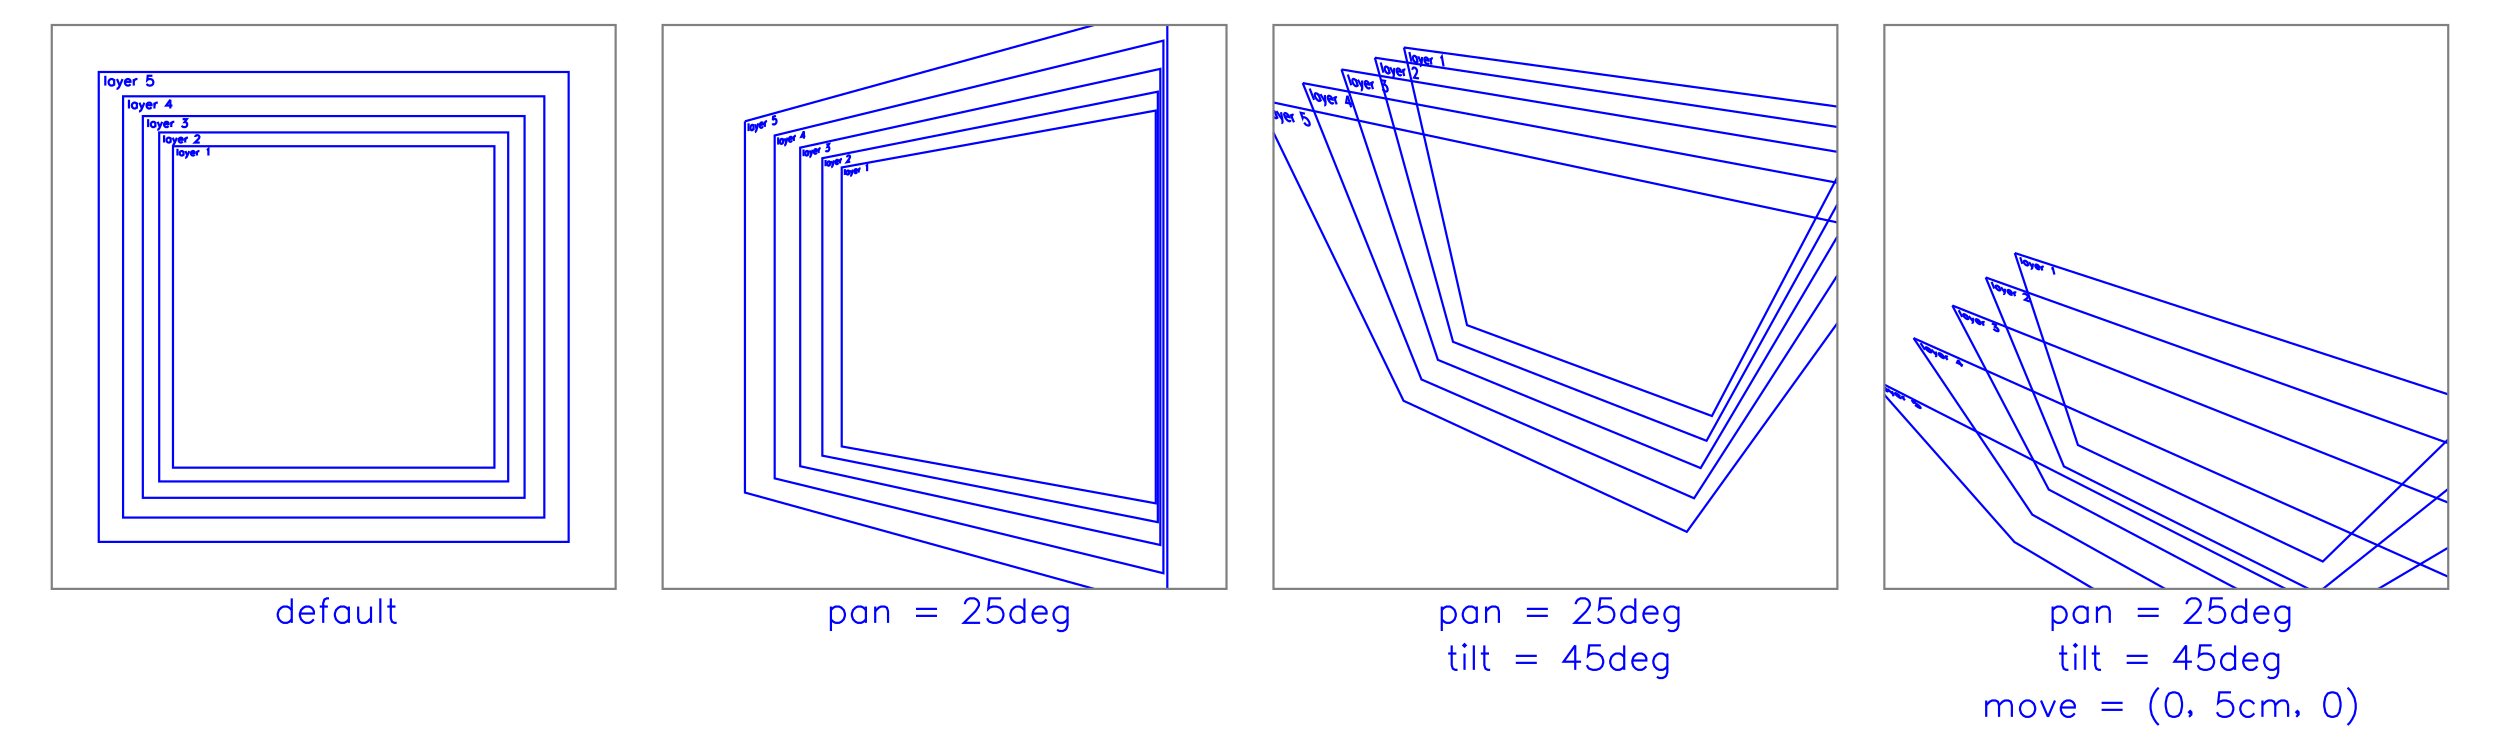 <svg xmlns="http://www.w3.org/2000/svg" xmlns:cc="http://creativecommons.org/ns" xmlns:ev="http://www.w3.org/2001/xml-events" xmlns:rdf="http://www.w3.org/1999/02/22-rdf-syntax-ns" xmlns:xlink="http://www.w3.org/1999/xlink" width="30cm" height="9cm" baseProfile="tiny" version="1.2" viewBox="0 0 1133.858 340.157"><g id="layer6" fill="none" stroke="#00f" style="display:inline"><polygon points="78.456 66.318 78.456 212.102 224.24 212.102 224.24 66.318"/><line x1="80.492" x2="80.492" y1="67.498" y2="70.535"/><line x1="83.24" x2="83.24" y1="68.51" y2="70.535"/><polyline points="83.24 68.944 82.951 68.655 82.662 68.51 82.228 68.51 81.939 68.655 81.649 68.944 81.504 69.378 81.504 69.667 81.649 70.101 81.939 70.391 82.228 70.535 82.662 70.535 82.951 70.391 83.24 70.101"/><line x1="84.108" x2="84.976" y1="68.51" y2="70.535"/><polyline points="85.844 68.51 84.976 70.535 84.687 71.114 84.397 71.403 84.108 71.548 83.963 71.548"/><polyline points="86.567 69.378 88.303 69.378 88.303 69.089 88.158 68.8 88.014 68.655 87.724 68.51 87.29 68.51 87.001 68.655 86.712 68.944 86.567 69.378 86.567 69.667 86.712 70.101 87.001 70.391 87.29 70.535 87.724 70.535 88.014 70.391 88.303 70.101"/><line x1="89.315" x2="89.315" y1="68.51" y2="70.535"/><polyline points="89.315 69.378 89.46 68.944 89.749 68.655 90.039 68.51 90.472 68.51"/><polyline points="93.799 68.076 94.089 67.932 94.523 67.498 94.523 70.535"/><polygon points="72.204 60.066 72.204 218.353 230.491 218.353 230.491 60.066"/><line x1="74.415" x2="74.415" y1="61.348" y2="64.646"/><line x1="77.399" x2="77.399" y1="62.447" y2="64.646"/><polyline points="77.399 62.918 77.085 62.604 76.771 62.447 76.3 62.447 75.986 62.604 75.672 62.918 75.515 63.389 75.515 63.703 75.672 64.174 75.986 64.489 76.3 64.646 76.771 64.646 77.085 64.489 77.399 64.174"/><line x1="78.342" x2="79.284" y1="62.447" y2="64.646"/><polyline points="80.226 62.447 79.284 64.646 78.97 65.274 78.656 65.588 78.342 65.745 78.185 65.745"/><polyline points="81.011 63.389 82.896 63.389 82.896 63.075 82.739 62.761 82.582 62.604 82.268 62.447 81.797 62.447 81.483 62.604 81.168 62.918 81.011 63.389 81.011 63.703 81.168 64.174 81.483 64.489 81.797 64.646 82.268 64.646 82.582 64.489 82.896 64.174"/><line x1="83.995" x2="83.995" y1="62.447" y2="64.646"/><polyline points="83.995 63.389 84.153 62.918 84.467 62.604 84.781 62.447 85.252 62.447"/><polyline points="88.55 62.133 88.55 61.976 88.707 61.662 88.864 61.505 89.178 61.348 89.806 61.348 90.12 61.505 90.277 61.662 90.434 61.976 90.434 62.29 90.277 62.604 89.963 63.075 88.393 64.646 90.591 64.646"/><polygon points="64.78 52.642 64.78 225.777 237.915 225.777 237.915 52.642"/><line x1="67.199" x2="67.199" y1="54.044" y2="57.651"/><line x1="70.463" x2="70.463" y1="55.246" y2="57.651"/><polyline points="70.463 55.761 70.119 55.418 69.775 55.246 69.26 55.246 68.916 55.418 68.573 55.761 68.401 56.277 68.401 56.62 68.573 57.136 68.916 57.479 69.26 57.651 69.775 57.651 70.119 57.479 70.463 57.136"/><line x1="71.493" x2="72.524" y1="55.246" y2="57.651"/><polyline points="73.555 55.246 72.524 57.651 72.18 58.338 71.837 58.682 71.493 58.854 71.321 58.854"/><polyline points="74.413 56.277 76.475 56.277 76.475 55.933 76.303 55.59 76.131 55.418 75.788 55.246 75.272 55.246 74.929 55.418 74.585 55.761 74.413 56.277 74.413 56.62 74.585 57.136 74.929 57.479 75.272 57.651 75.788 57.651 76.131 57.479 76.475 57.136"/><line x1="77.677" x2="77.677" y1="55.246" y2="57.651"/><polyline points="77.677 56.277 77.849 55.761 78.193 55.418 78.536 55.246 79.052 55.246"/><polyline points="82.831 54.044 84.72 54.044 83.69 55.418 84.205 55.418 84.549 55.59 84.72 55.761 84.892 56.277 84.892 56.62 84.72 57.136 84.377 57.479 83.862 57.651 83.346 57.651 82.831 57.479 82.659 57.307 82.487 56.964"/><polygon points="55.819 43.681 55.819 234.738 246.876 234.738 246.876 43.681"/><line x1="58.488" x2="58.488" y1="45.227" y2="49.208"/><line x1="62.09" x2="62.09" y1="46.554" y2="49.208"/><polyline points="62.09 47.123 61.71 46.744 61.331 46.554 60.763 46.554 60.383 46.744 60.004 47.123 59.815 47.692 59.815 48.071 60.004 48.64 60.383 49.019 60.763 49.208 61.331 49.208 61.71 49.019 62.09 48.64"/><line x1="63.227" x2="64.364" y1="46.554" y2="49.208"/><polyline points="65.502 46.554 64.364 49.208 63.985 49.967 63.606 50.346 63.227 50.535 63.037 50.535"/><polyline points="66.45 47.692 68.724 47.692 68.724 47.313 68.535 46.934 68.345 46.744 67.966 46.554 67.397 46.554 67.018 46.744 66.639 47.123 66.45 47.692 66.45 48.071 66.639 48.64 67.018 49.019 67.397 49.208 67.966 49.208 68.345 49.019 68.724 48.64"/><line x1="70.051" x2="70.051" y1="46.554" y2="49.208"/><polyline points="70.051 47.692 70.241 47.123 70.62 46.744 70.999 46.554 71.568 46.554"/><polyline points="77.255 45.227 75.359 47.881 78.203 47.881"/><line x1="77.255" x2="77.255" y1="45.227" y2="49.208"/><polygon points="44.788 32.651 44.788 245.769 257.907 245.769 257.907 32.651"/><line x1="47.765" x2="47.765" y1="34.375" y2="38.816"/><line x1="51.783" x2="51.783" y1="35.856" y2="38.816"/><polyline points="51.783 36.49 51.36 36.067 50.937 35.856 50.303 35.856 49.88 36.067 49.457 36.49 49.245 37.124 49.245 37.547 49.457 38.182 49.88 38.605 50.303 38.816 50.937 38.816 51.36 38.605 51.783 38.182"/><line x1="53.052" x2="54.32" y1="35.856" y2="38.816"/><polyline points="55.589 35.856 54.32 38.816 53.897 39.662 53.474 40.085 53.052 40.296 52.84 40.296"/><polyline points="56.646 37.124 59.184 37.124 59.184 36.701 58.972 36.279 58.761 36.067 58.338 35.856 57.704 35.856 57.281 36.067 56.858 36.49 56.646 37.124 56.646 37.547 56.858 38.182 57.281 38.605 57.704 38.816 58.338 38.816 58.761 38.605 59.184 38.182"/><line x1="60.664" x2="60.664" y1="35.856" y2="38.816"/><polyline points="60.664 37.124 60.875 36.49 61.298 36.067 61.721 35.856 62.355 35.856"/><polyline points="69.122 34.375 67.007 34.375 66.796 36.279 67.007 36.067 67.642 35.856 68.276 35.856 68.911 36.067 69.334 36.49 69.545 37.124 69.545 37.547 69.334 38.182 68.911 38.605 68.276 38.816 67.642 38.816 67.007 38.605 66.796 38.393 66.585 37.97"/><line x1="132.317" x2="132.317" y1="271.393" y2="282.495"/><polyline points="132.317 276.68 131.26 275.623 130.202 275.094 128.616 275.094 127.559 275.623 126.502 276.68 125.973 278.266 125.973 279.323 126.502 280.909 127.559 281.966 128.616 282.495 130.202 282.495 131.26 281.966 132.317 280.909"/><polyline points="136.017 278.266 142.361 278.266 142.361 277.208 141.832 276.151 141.304 275.623 140.246 275.094 138.66 275.094 137.603 275.623 136.546 276.68 136.017 278.266 136.017 279.323 136.546 280.909 137.603 281.966 138.66 282.495 140.246 282.495 141.304 281.966 142.361 280.909"/><polyline points="149.233 271.393 148.176 271.393 147.119 271.922 146.59 273.508 146.59 282.495"/><line x1="145.004" x2="148.704" y1="275.094" y2="275.094"/><line x1="158.22" x2="158.22" y1="275.094" y2="282.495"/><polyline points="158.22 276.68 157.163 275.623 156.105 275.094 154.519 275.094 153.462 275.623 152.405 276.68 151.876 278.266 151.876 279.323 152.405 280.909 153.462 281.966 154.519 282.495 156.105 282.495 157.163 281.966 158.22 280.909"/><polyline points="162.449 275.094 162.449 280.38 162.978 281.966 164.035 282.495 165.621 282.495 166.678 281.966 168.264 280.38"/><line x1="168.264" x2="168.264" y1="275.094" y2="282.495"/><line x1="172.493" x2="172.493" y1="271.393" y2="282.495"/><polyline points="177.251 271.393 177.251 280.38 177.779 281.966 178.837 282.495 179.894 282.495"/><line x1="175.665" x2="179.365" y1="275.094" y2="275.094"/><polygon points="381.757 75.941 381.757 202.478 524.193 228.288 524.193 50.132"/><line x1="383.175" x2="383.175" y1="76.713" y2="79.36"/><line x1="385.109" x2="385.109" y1="77.255" y2="79.03"/><polyline points="385.109 77.635 384.904 77.418 384.7 77.327 384.394 77.381 384.19 77.543 383.987 77.831 383.885 78.228 383.885 78.481 383.987 78.842 384.19 79.06 384.394 79.152 384.7 79.1 384.904 78.938 385.109 78.65"/><line x1="385.724" x2="386.341" y1="77.147" y2="78.819"/><polyline points="386.96 76.93 386.341 78.819 386.135 79.363 385.929 79.652 385.724 79.814 385.621 79.831"/><polyline points="387.478 77.605 388.726 77.388 388.726 77.132 388.622 76.894 388.518 76.784 388.309 76.693 387.997 76.748 387.789 76.912 387.582 77.204 387.478 77.605 387.478 77.86 387.582 78.225 387.789 78.445 387.997 78.537 388.309 78.483 388.518 78.32 388.726 78.028"/><line x1="389.459" x2="389.459" y1="76.491" y2="78.287"/><polyline points="389.459 77.261 389.564 76.857 389.774 76.564 389.984 76.398 390.3 76.343"/><polyline points="392.739 75.526 392.953 75.358 393.274 74.912 393.274 77.636"/><polygon points="372.964 71.75 372.964 206.67 525.125 236.828 525.125 41.592"/><line x1="374.44" x2="374.44" y1="72.554" y2="75.377"/><line x1="376.451" x2="376.451" y1="73.109" y2="75.002"/><polyline points="376.451 73.514 376.238 73.285 376.025 73.19 375.707 73.251 375.495 73.427 375.284 73.737 375.178 74.162 375.178 74.431 375.284 74.816 375.495 75.045 375.707 75.141 376.025 75.081 376.238 74.906 376.451 74.596"/><line x1="377.091" x2="377.733" y1="72.986" y2="74.762"/><polyline points="378.378 72.738 377.733 74.762 377.519 75.345 377.305 75.656 377.091 75.831 376.984 75.85"/><polyline points="378.917 73.452 380.218 73.205 380.218 72.931 380.11 72.678 380.001 72.563 379.784 72.468 379.458 72.53 379.242 72.708 379.025 73.022 378.917 73.452 378.917 73.724 379.025 74.112 379.242 74.344 379.458 74.44 379.784 74.379 380.001 74.202 380.218 73.888"/><line x1="380.982" x2="380.982" y1="72.237" y2="74.156"/><polyline points="380.982 73.06 381.091 72.628 381.31 72.311 381.529 72.132 381.858 72.069"/><polyline points="384.181 71.346 384.181 71.208 384.292 70.909 384.404 70.749 384.627 70.568 385.074 70.481 385.298 70.576 385.41 70.692 385.522 70.948 385.522 71.226 385.41 71.525 385.185 71.984 384.07 73.579 385.634 73.287"/><polygon points="362.924 66.963 362.924 211.457 526.255 247.179 526.255 31.241"/><line x1="364.458" x2="364.458" y1="67.803" y2="70.827"/><line x1="366.551" x2="366.551" y1="68.367" y2="70.396"/><polyline points="366.551 68.802 366.329 68.559 366.108 68.461 365.777 68.531 365.556 68.722 365.336 69.058 365.226 69.514 365.226 69.803 365.336 70.213 365.556 70.457 365.777 70.556 366.108 70.487 366.329 70.297 366.551 69.961"/><line x1="367.217" x2="367.886" y1="68.226" y2="70.121"/><polyline points="368.558 67.941 367.886 70.121 367.663 70.749 367.44 71.085 367.217 71.275 367.106 71.298"/><polyline points="369.119 68.698 370.475 68.414 370.475 68.121 370.362 67.852 370.249 67.729 370.022 67.63 369.683 67.703 369.457 67.897 369.232 68.237 369.119 68.698 369.119 68.99 369.232 69.405 369.457 69.651 369.683 69.751 370.022 69.681 370.249 69.488 370.475 69.147"/><line x1="371.271" x2="371.271" y1="67.365" y2="69.423"/><polyline points="371.271 68.247 371.385 67.782 371.614 67.44 371.842 67.244 372.186 67.172"/><polyline points="374.726 65.593 376.01 65.317 375.308 66.658 375.659 66.584 375.893 66.683 376.01 66.807 376.127 67.23 376.127 67.528 376.01 68 375.776 68.346 375.425 68.567 375.075 68.639 374.726 68.563 374.61 68.439 374.493 68.166"/><polygon points="351.351 61.446 351.351 216.974 527.654 259.986 527.654 18.434"/><line x1="352.944" x2="352.944" y1="62.322" y2="65.579"/><line x1="355.12" x2="355.12" y1="62.893" y2="65.079"/><polyline points="355.12 63.361 354.89 63.103 354.66 63.002 354.315 63.083 354.086 63.293 353.857 63.658 353.743 64.151 353.743 64.462 353.857 64.902 354.086 65.161 354.315 65.264 354.66 65.184 354.89 64.975 355.12 64.61"/><line x1="355.814" x2="356.51" y1="62.728" y2="64.759"/><polyline points="357.209 62.398 356.51 64.759 356.278 65.439 356.046 65.805 355.814 66.014 355.698 66.041"/><polyline points="357.795 63.204 359.207 62.874 359.207 62.558 359.089 62.27 358.971 62.139 358.735 62.037 358.382 62.121 358.147 62.334 357.912 62.705 357.795 63.204 357.795 63.519 357.912 63.964 358.147 64.225 358.382 64.329 358.735 64.248 358.971 64.035 359.207 63.665"/><line x1="360.037" x2="360.037" y1="61.729" y2="63.948"/><polyline points="360.037 62.68 360.156 62.177 360.394 61.803 360.633 61.588 360.991 61.504"/><polyline points="364.617 59.52 363.399 62.055 365.229 61.628"/><line x1="364.617" x2="364.617" y1="59.52" y2="62.896"/><polyline points="337.863 55.016 337.863 223.404 496.223 267.081"/><line x1="529.428" x2="529.428" y1="267.081" y2="11.339"/><line x1="496.223" x2="337.863" y1="11.339" y2="55.016"/><line x1="339.516" x2="339.516" y1="55.93" y2="59.457"/><line x1="341.776" x2="341.776" y1="56.501" y2="58.87"/><polyline points="341.776 57.009 341.536 56.734 341.297 56.629 340.939 56.725 340.701 56.957 340.464 57.358 340.345 57.895 340.345 58.231 340.464 58.706 340.701 58.981 340.939 59.088 341.297 58.995 341.536 58.763 341.776 58.363"/><line x1="342.496" x2="343.22" y1="56.309" y2="58.495"/><polyline points="343.947 55.92 343.22 58.495 342.978 59.237 342.737 59.639 342.496 59.87 342.376 59.901"/><polyline points="344.556 56.782 346.026 56.393 346.026 56.05 345.903 55.74 345.78 55.601 345.534 55.496 345.167 55.594 344.922 55.831 344.678 56.237 344.556 56.782 344.556 57.123 344.678 57.604 344.922 57.882 345.167 57.989 345.534 57.894 345.78 57.658 346.026 57.251"/><line x1="346.89" x2="346.89" y1="55.133" y2="57.541"/><polyline points="346.89 56.165 347.014 55.616 347.262 55.206 347.51 54.967 347.884 54.867"/><polyline points="351.921 52.564 350.649 52.909 350.522 54.51 350.649 54.302 351.029 54.026 351.411 53.924 351.794 53.996 352.049 54.278 352.177 54.768 352.177 55.118 352.049 55.676 351.794 56.092 351.411 56.367 351.029 56.466 350.649 56.391 350.522 56.25 350.395 55.935"/><line x1="376.86" x2="376.86" y1="275.094" y2="286.195"/><polyline points="376.86 276.68 377.917 275.623 378.975 275.094 380.56 275.094 381.618 275.623 382.675 276.68 383.204 278.266 383.204 279.323 382.675 280.909 381.618 281.966 380.56 282.495 378.975 282.495 377.917 281.966 376.86 280.909"/><line x1="392.719" x2="392.719" y1="275.094" y2="282.495"/><polyline points="392.719 276.68 391.662 275.623 390.605 275.094 389.019 275.094 387.961 275.623 386.904 276.68 386.375 278.266 386.375 279.323 386.904 280.909 387.961 281.966 389.019 282.495 390.605 282.495 391.662 281.966 392.719 280.909"/><line x1="396.948" x2="396.948" y1="275.094" y2="282.495"/><polyline points="396.948 277.208 398.534 275.623 399.591 275.094 401.177 275.094 402.235 275.623 402.763 277.208 402.763 282.495"/><line x1="415.45" x2="424.966" y1="276.151" y2="276.151"/><line x1="415.45" x2="424.966" y1="279.323" y2="279.323"/><polyline points="437.653 274.037 437.653 273.508 438.182 272.451 438.71 271.922 439.768 271.393 441.882 271.393 442.939 271.922 443.468 272.451 443.997 273.508 443.997 274.565 443.468 275.623 442.411 277.208 437.124 282.495 444.525 282.495"/><polyline points="454.041 271.393 448.754 271.393 448.226 276.151 448.754 275.623 450.34 275.094 451.926 275.094 453.512 275.623 454.569 276.68 455.098 278.266 455.098 279.323 454.569 280.909 453.512 281.966 451.926 282.495 450.34 282.495 448.754 281.966 448.226 281.437 447.697 280.38"/><line x1="464.613" x2="464.613" y1="271.393" y2="282.495"/><polyline points="464.613 276.68 463.556 275.623 462.499 275.094 460.913 275.094 459.856 275.623 458.798 276.68 458.27 278.266 458.27 279.323 458.798 280.909 459.856 281.966 460.913 282.495 462.499 282.495 463.556 281.966 464.613 280.909"/><polyline points="468.314 278.266 474.658 278.266 474.658 277.208 474.129 276.151 473.6 275.623 472.543 275.094 470.957 275.094 469.9 275.623 468.842 276.68 468.314 278.266 468.314 279.323 468.842 280.909 469.9 281.966 470.957 282.495 472.543 282.495 473.6 281.966 474.658 280.909"/><polyline points="484.173 275.094 484.173 283.552 483.644 285.138 483.116 285.666 482.058 286.195 480.472 286.195 479.415 285.666"/><polyline points="484.173 276.68 483.116 275.623 482.058 275.094 480.472 275.094 479.415 275.623 478.358 276.68 477.829 278.266 477.829 279.323 478.358 280.909 479.415 281.966 480.472 282.495 482.058 282.495 483.116 281.966 484.173 280.909"/><polyline points="636.737 21.553 665.368 147.471 776.424 188.68 833.328 80.358"/><line x1="833.328" x2="636.737" y1="48.341" y2="21.553"/><line x1="639.2" x2="640.17" y1="23.579" y2="27.974"/><line x1="642.334" x2="642.954" y1="25.459" y2="28.387"/><polyline points="642.468 26.091 642.082 25.627 641.741 25.374 641.296 25.311 641.046 25.479 640.842 25.857 640.831 26.464 640.922 26.881 641.204 27.526 641.587 27.984 641.925 28.234 642.365 28.299 642.615 28.136 642.822 27.764"/><line x1="643.228" x2="644.728" y1="25.586" y2="28.65"/><polyline points="645.024 25.842 644.728 28.65 644.603 29.434 644.393 29.801 644.141 29.962 643.994 29.94"/><polyline points="646.03 27.218 647.838 27.48 647.756 27.057 647.522 26.612 647.329 26.378 646.984 26.122 646.53 26.057 646.271 26.226 646.054 26.607 646.03 27.218 646.115 27.638 646.39 28.289 646.773 28.751 647.114 29.003 647.563 29.07 647.823 28.906 648.043 28.532"/><line x1="648.655" x2="649.22" y1="26.36" y2="29.316"/><polyline points="648.899 27.634 648.929 27.02 649.153 26.638 649.418 26.469 649.878 26.534"/><polyline points="653.312 26.394 653.585 26.222 653.941 25.638 654.718 30.131"/><polyline points="623.557 26.183 659.019 155.038 773.987 199.921 833.328 92.675"/><line x1="833.328" x2="623.557" y1="57.589" y2="26.183"/><line x1="626.213" x2="627.452" y1="28.342" y2="32.961"/><line x1="629.554" x2="630.35" y1="30.355" y2="33.432"/><polyline points="629.726 31.02 629.302 30.529 628.935 30.259 628.472 30.186 628.223 30.359 628.032 30.753 628.053 31.389 628.169 31.827 628.495 32.507 628.915 32.991 629.278 33.258 629.737 33.333 629.986 33.165 630.18 32.778"/><line x1="630.484" x2="632.198" y1="30.501" y2="33.733"/><polyline points="632.356 30.794 632.198 33.733 632.109 34.552 631.911 34.934 631.659 35.099 631.506 35.073"/><polyline points="633.47 32.25 635.355 32.55 635.248 32.106 634.982 31.635 634.77 31.387 634.4 31.114 633.927 31.04 633.667 31.214 633.462 31.61 633.47 32.25 633.579 32.692 633.898 33.378 634.318 33.867 634.684 34.137 635.153 34.213 635.413 34.045 635.621 33.656"/><line x1="636.143" x2="636.88" y1="31.386" y2="34.494"/><polyline points="636.461 32.726 636.461 32.083 636.674 31.685 636.94 31.511 637.419 31.586"/><polyline points="640.699 31.662 640.649 31.436 640.711 31.006 640.823 30.803 641.099 30.625 641.753 30.725 642.13 31.004 642.343 31.258 642.605 31.739 642.703 32.194 642.637 32.621 642.458 33.247 641.332 35.218 643.589 35.585"/><polyline points="608.417 31.503 652.15 163.223 771.304 212.296 833.328 107.29"/><line x1="833.328" x2="608.417" y1="68.862" y2="31.503"/><line x1="611.298" x2="612.877" y1="33.812" y2="38.676"/><line x1="614.874" x2="615.894" y1="35.979" y2="39.219"/><polyline points="615.094 36.68 614.625 36.157 614.23 35.868 613.748 35.784 613.502 35.962 613.331 36.371 613.394 37.039 613.542 37.5 613.923 38.218 614.387 38.733 614.778 39.018 615.255 39.104 615.502 38.933 615.677 38.531"/><line x1="615.843" x2="617.819" y1="36.147" y2="39.565"/><polyline points="617.794 36.486 617.819 39.565 617.78 40.422 617.6 40.818 617.351 40.987 617.192 40.958"/><polyline points="619.037 38.033 621.003 38.379 620.865 37.911 620.561 37.412 620.326 37.148 619.926 36.855 619.433 36.77 619.175 36.948 618.989 37.36 619.037 38.033 619.178 38.498 619.551 39.222 620.015 39.742 620.41 40.032 620.899 40.12 621.158 39.947 621.348 39.543"/><line x1="621.745" x2="622.701" y1="37.171" y2="40.444"/><polyline points="622.158 38.583 622.118 37.907 622.313 37.493 622.577 37.315 623.077 37.401"/><polyline points="626.316 36.365 628.198 36.685 627.692 38.429 628.203 38.517 628.608 38.815 628.843 39.083 629.204 39.824 629.331 40.296 629.351 40.972 629.139 41.379 628.696 41.522 628.19 41.431 627.622 41.107 627.39 40.844 627.092 40.346"/><polyline points="590.846 37.677 644.697 172.105 768.335 225.987 833.328 124.911"/><line x1="833.328" x2="590.846" y1="82.908" y2="37.677"/><line x1="593.991" x2="596.008" y1="40.159" y2="45.292"/><line x1="597.838" x2="599.146" y1="42.506" y2="45.923"/><polyline points="598.121 43.245 597.597 42.688 597.168 42.376 596.666 42.278 596.428 42.46 596.286 42.886 596.405 43.587 596.595 44.073 597.043 44.833 597.561 45.382 597.985 45.69 598.482 45.79 598.721 45.615 598.868 45.198"/><line x1="598.848" x2="601.15" y1="42.702" y2="46.327"/><polyline points="600.88 43.097 601.15 46.327 601.178 47.223 601.025 47.634 600.783 47.805 600.617 47.771"/><polyline points="602.281 44.746 604.331 45.151 604.151 44.657 603.799 44.127 603.537 43.845 603.103 43.529 602.588 43.429 602.337 43.611 602.178 44.04 602.281 44.746 602.462 45.237 602.903 46.004 603.422 46.559 603.851 46.87 604.36 46.973 604.612 46.798 604.777 46.379"/><line x1="605" x2="606.24" y1="43.898" y2="47.351"/><polyline points="605.535 45.388 605.441 44.679 605.61 44.249 605.868 44.066 606.39 44.168"/><polyline points="611.08 43.419 610.501 46.6 613.157 47.126"/><line x1="611.08" x2="612.852" y1="43.419" y2="48.682"/><polyline points="577.585 60.147 636.581 181.778 765.034 241.214 833.328 146.572"/><line x1="833.328" x2="577.585" y1="100.892" y2="46.499"/><line x1="577.83" x2="579.514" y1="50.172" y2="53.782"/><polyline points="578.195 50.953 577.604 50.356 577.585 50.342"/><polyline points="577.585 52.912 577.845 53.174 578.308 53.506 578.824 53.624 579.05 53.449 579.157 53.016"/><line x1="578.879" x2="581.598" y1="50.404" y2="54.258"/><polyline points="580.993 50.871 581.598 54.258 581.717 55.195 581.604 55.62 581.374 55.792 581.201 55.752"/><polyline points="582.59 52.635 584.725 53.114 584.491 52.592 584.078 52.027 583.782 51.725 583.306 51.382 582.77 51.264 582.532 51.448 582.413 51.893 582.59 52.635 582.826 53.154 583.353 53.969 583.938 54.563 584.407 54.9 584.938 55.021 585.178 54.846 585.303 54.411"/><line x1="585.283" x2="586.895" y1="51.819" y2="55.469"/><polyline points="585.979 53.395 585.812 52.65 585.941 52.203 586.187 52.019 586.731 52.139"/><polyline points="591.837 51.559 589.97 51.154 590.806 53.522 590.878 53.297 591.321 53.154 591.878 53.277 592.548 53.667 593.143 54.282 593.66 55.118 593.879 55.645 594.021 56.39 593.869 56.827 593.425 56.961 592.873 56.835 592.213 56.45 591.92 56.148 591.515 55.585"/><line x1="653.914" x2="653.914" y1="275.094" y2="286.195"/><polyline points="653.914 276.68 654.972 275.623 656.029 275.094 657.615 275.094 658.672 275.623 659.729 276.68 660.258 278.266 660.258 279.323 659.729 280.909 658.672 281.966 657.615 282.495 656.029 282.495 654.972 281.966 653.914 280.909"/><line x1="669.774" x2="669.774" y1="275.094" y2="282.495"/><polyline points="669.774 276.68 668.716 275.623 667.659 275.094 666.073 275.094 665.016 275.623 663.958 276.68 663.43 278.266 663.43 279.323 663.958 280.909 665.016 281.966 666.073 282.495 667.659 282.495 668.716 281.966 669.774 280.909"/><line x1="674.003" x2="674.003" y1="275.094" y2="282.495"/><polyline points="674.003 277.208 675.588 275.623 676.646 275.094 678.232 275.094 679.289 275.623 679.817 277.208 679.817 282.495"/><line x1="692.505" x2="702.02" y1="276.151" y2="276.151"/><line x1="692.505" x2="702.02" y1="279.323" y2="279.323"/><polyline points="714.707 274.037 714.707 273.508 715.236 272.451 715.765 271.922 716.822 271.393 718.937 271.393 719.994 271.922 720.522 272.451 721.051 273.508 721.051 274.565 720.522 275.623 719.465 277.208 714.179 282.495 721.58 282.495"/><polyline points="731.095 271.393 725.809 271.393 725.28 276.151 725.809 275.623 727.395 275.094 728.981 275.094 730.566 275.623 731.624 276.68 732.152 278.266 732.152 279.323 731.624 280.909 730.566 281.966 728.981 282.495 727.395 282.495 725.809 281.966 725.28 281.437 724.751 280.38"/><line x1="741.668" x2="741.668" y1="271.393" y2="282.495"/><polyline points="741.668 276.68 740.611 275.623 739.553 275.094 737.967 275.094 736.91 275.623 735.853 276.68 735.324 278.266 735.324 279.323 735.853 280.909 736.91 281.966 737.967 282.495 739.553 282.495 740.611 281.966 741.668 280.909"/><polyline points="745.368 278.266 751.712 278.266 751.712 277.208 751.183 276.151 750.654 275.623 749.597 275.094 748.011 275.094 746.954 275.623 745.897 276.68 745.368 278.266 745.368 279.323 745.897 280.909 746.954 281.966 748.011 282.495 749.597 282.495 750.654 281.966 751.712 280.909"/><polyline points="761.227 275.094 761.227 283.552 760.699 285.138 760.17 285.666 759.113 286.195 757.527 286.195 756.47 285.666"/><polyline points="761.227 276.68 760.17 275.623 759.113 275.094 757.527 275.094 756.47 275.623 755.412 276.68 754.884 278.266 754.884 279.323 755.412 280.909 756.47 281.966 757.527 282.495 759.113 282.495 760.17 281.966 761.227 280.909"/><polyline points="658.408 292.705 658.408 301.692 658.937 303.278 659.994 303.807 661.051 303.807"/><line x1="656.822" x2="660.522" y1="296.406" y2="296.406"/><polygon points="663.694 292.705 664.223 293.234 664.751 292.705 664.223 292.177"/><line x1="664.223" x2="664.223" y1="296.406" y2="303.807"/><line x1="668.452" x2="668.452" y1="292.705" y2="303.807"/><polyline points="673.21 292.705 673.21 301.692 673.738 303.278 674.795 303.807 675.853 303.807"/><line x1="671.624" x2="675.324" y1="296.406" y2="296.406"/><line x1="687.483" x2="696.998" y1="297.463" y2="297.463"/><line x1="687.483" x2="696.998" y1="300.635" y2="300.635"/><polyline points="714.443 292.705 709.157 300.106 717.086 300.106"/><line x1="714.443" x2="714.443" y1="292.705" y2="303.807"/><polyline points="726.073 292.705 720.787 292.705 720.258 297.463 720.787 296.934 722.373 296.406 723.958 296.406 725.544 296.934 726.602 297.992 727.13 299.577 727.13 300.635 726.602 302.221 725.544 303.278 723.958 303.807 722.373 303.807 720.787 303.278 720.258 302.749 719.729 301.692"/><line x1="736.646" x2="736.646" y1="292.705" y2="303.807"/><polyline points="736.646 297.992 735.588 296.934 734.531 296.406 732.945 296.406 731.888 296.934 730.831 297.992 730.302 299.577 730.302 300.635 730.831 302.221 731.888 303.278 732.945 303.807 734.531 303.807 735.588 303.278 736.646 302.221"/><polyline points="740.346 299.577 746.69 299.577 746.69 298.52 746.161 297.463 745.633 296.934 744.575 296.406 742.989 296.406 741.932 296.934 740.875 297.992 740.346 299.577 740.346 300.635 740.875 302.221 741.932 303.278 742.989 303.807 744.575 303.807 745.633 303.278 746.69 302.221"/><polyline points="756.205 296.406 756.205 304.864 755.677 306.45 755.148 306.978 754.091 307.507 752.505 307.507 751.447 306.978"/><polyline points="756.205 297.992 755.148 296.934 754.091 296.406 752.505 296.406 751.447 296.934 750.39 297.992 749.862 299.577 749.862 300.635 750.39 302.221 751.447 303.278 752.505 303.807 754.091 303.807 755.148 303.278 756.205 302.221"/><polyline points="913.791 114.762 942.422 201.846 1053.479 254.675 1110.382 199.269"/><line x1="1110.382" x2="913.791" y1="178.868" y2="114.762"/><line x1="916.255" x2="917.225" y1="116.643" y2="119.675"/><line x1="919.389" x2="920.008" y1="118.59" y2="120.604"/><polyline points="919.523 119.025 919.137 118.637 918.795 118.394 918.351 118.248 918.1 118.295 917.896 118.487 917.885 118.871 917.976 119.159 918.258 119.637 918.641 120.02 918.979 120.261 919.42 120.408 919.67 120.364 919.877 120.176"/><line x1="920.282" x2="921.783" y1="118.885" y2="121.196"/><polyline points="922.078 119.478 921.783 121.196 921.657 121.666 921.447 121.85 921.195 121.892 921.048 121.843"/><polyline points="923.085 120.596 924.892 121.195 924.81 120.906 924.576 120.566 924.383 120.371 924.039 120.125 923.585 119.975 923.325 120.021 923.108 120.212 923.085 120.596 923.169 120.884 923.444 121.364 923.827 121.75 924.168 121.993 924.618 122.143 924.877 122.1 925.097 121.914"/><line x1="925.71" x2="926.274" y1="120.677" y2="122.695"/><polyline points="925.953 121.547 925.984 121.163 926.208 120.974 926.473 120.929 926.932 121.081"/><polyline points="930.366 121.813 930.64 121.769 930.996 121.482 931.772 124.531"/><polyline points="900.611 125.844 936.073 211.546 1047.036 267.081"/><line x1="1053.554" x2="1110.382" y1="267.081" y2="221.73"/><line x1="1110.382" x2="900.611" y1="200.999" y2="125.844"/><line x1="903.267" x2="904.506" y1="127.836" y2="130.899"/><line x1="906.608" x2="907.404" y1="129.927" y2="131.96"/><polyline points="906.78 130.366 906.356 129.961 905.99 129.703 905.527 129.535 905.277 129.57 905.086 129.751 905.108 130.133 905.224 130.423 905.55 130.912 905.97 131.312 906.332 131.568 906.791 131.735 907.041 131.704 907.235 131.528"/><line x1="907.538" x2="909.252" y1="130.264" y2="132.636"/><polyline points="909.41 130.942 909.252 132.636 909.163 133.096 908.966 133.268 908.714 133.298 908.561 133.241"/><polyline points="910.524 132.103 912.409 132.789 912.302 132.497 912.037 132.148 911.825 131.944 911.455 131.683 910.981 131.511 910.721 131.544 910.516 131.722 910.524 132.103 910.633 132.394 910.952 132.885 911.372 133.287 911.738 133.545 912.207 133.717 912.467 133.688 912.675 133.514"/><line x1="913.198" x2="913.934" y1="132.314" y2="134.349"/><polyline points="913.515 133.191 913.516 132.811 913.728 132.634 913.994 132.603 914.473 132.776"/><polyline points="917.753 133.706 917.703 133.559 917.765 133.322 917.877 133.232 918.153 133.201 918.807 133.437 919.184 133.703 919.398 133.911 919.659 134.266 919.757 134.561 919.692 134.796 919.512 135.117 918.387 135.978 920.643 136.804"/><polyline points="885.472 138.573 929.205 222.04 1014.513 267.081"/><line x1="1078.666" x2="1110.382" y1="267.081" y2="248.381"/><line x1="1110.382" x2="885.472" y1="227.976" y2="138.573"/><line x1="888.352" x2="889.932" y1="140.69" y2="143.762"/><line x1="891.928" x2="892.948" y1="142.947" y2="144.983"/><polyline points="892.149 143.387 891.68 142.965 891.284 142.689 890.802 142.495 890.556 142.514 890.385 142.678 890.449 143.052 890.597 143.343 890.977 143.842 891.441 144.259 891.832 144.531 892.31 144.725 892.556 144.71 892.731 144.551"/><line x1="892.898" x2="894.873" y1="143.337" y2="145.762"/><polyline points="894.849 144.12 894.873 145.762 894.834 146.205 894.655 146.36 894.405 146.372 894.246 146.308"/><polyline points="896.091 145.325 898.058 146.118 897.919 145.826 897.615 145.467 897.38 145.254 896.981 144.975 896.487 144.777 896.229 144.792 896.043 144.953 896.091 145.325 896.232 145.616 896.605 146.116 897.07 146.536 897.465 146.811 897.954 147.009 898.212 146.998 898.402 146.842"/><line x1="898.8" x2="899.756" y1="145.705" y2="147.739"/><polyline points="899.212 146.583 899.172 146.212 899.367 146.052 899.631 146.039 900.131 146.24"/><polyline points="903.371 146.692 905.252 147.443 904.747 148.213 905.257 148.418 905.662 148.701 905.897 148.916 906.259 149.421 906.385 149.711 906.405 150.076 906.193 150.227 905.75 150.165 905.245 149.961 904.676 149.613 904.444 149.401 904.147 149.045"/><polyline points="867.9 153.348 921.752 233.426 981.99 267.081"/><line x1="1110.382" x2="867.9" y1="261.589" y2="153.348"/><line x1="871.045" x2="873.062" y1="155.606" y2="158.649"/><line x1="874.893" x2="876.2" y1="158.058" y2="160.071"/><polyline points="875.176 158.493 874.652 158.052 874.222 157.756 873.721 157.53 873.482 157.526 873.34 157.666 873.46 158.025 873.649 158.313 874.097 158.818 874.615 159.253 875.039 159.545 875.536 159.77 875.775 159.778 875.923 159.644"/><line x1="875.902" x2="878.205" y1="158.512" y2="160.979"/><polyline points="877.934 159.426 878.205 160.979 878.233 161.393 878.08 161.523 877.837 161.512 877.671 161.436"/><polyline points="879.335 160.677 881.385 161.602 881.206 161.314 880.854 160.948 880.591 160.726 880.157 160.426 879.642 160.195 879.391 160.185 879.232 160.321 879.335 160.677 879.517 160.964 879.957 161.469 880.476 161.907 880.905 162.202 881.415 162.434 881.667 162.446 881.831 162.316"/><line x1="882.054" x2="883.294" y1="161.28" y2="163.285"/><polyline points="882.59 162.145 882.496 161.792 882.664 161.659 882.922 161.67 883.444 161.905"/><polyline points="888.134 163.267 887.556 164.491 890.212 165.69"/><line x1="888.134" x2="889.906" y1="163.267" y2="166.281"/><polyline points="854.639 179.057 913.635 245.826 949.467 267.081"/><line x1="1036.613" x2="854.639" y1="267.081" y2="174.46"/><line x1="854.885" x2="856.569" y1="175.805" y2="177.757"/><polyline points="855.249 176.227 854.658 175.768 854.639 175.755"/><polyline points="854.639 176.621 854.899 176.822 855.362 177.137 855.879 177.402 856.104 177.442 856.212 177.343"/><line x1="855.934" x2="858.652" y1="176.342" y2="178.829"/><polyline points="858.047 177.423 858.652 178.829 858.772 179.197 858.658 179.29 858.428 179.248 858.256 179.159"/><polyline points="859.645 178.716 861.779 179.811 861.546 179.533 861.133 179.162 860.836 178.931 860.36 178.607 859.824 178.333 859.587 178.291 859.468 178.389 859.645 178.716 859.88 178.994 860.407 179.499 860.993 179.955 861.462 180.274 861.992 180.547 862.232 180.592 862.357 180.501"/><line x1="862.337" x2="863.95" y1="179.619" y2="181.553"/><polyline points="863.033 180.454 862.866 180.13 862.995 180.036 863.241 180.082 863.786 180.36"/><polyline points="868.892 182.398 867.024 181.445 867.86 182.608 867.932 182.564 868.375 182.709 868.932 182.994 869.602 183.419 870.197 183.886 870.714 184.393 870.933 184.667 871.075 184.98 870.923 185.061 870.479 184.911 869.928 184.628 869.268 184.209 868.974 183.98 868.569 183.613"/><line x1="930.969" x2="930.969" y1="275.094" y2="286.195"/><polyline points="930.969 276.68 932.026 275.623 933.083 275.094 934.669 275.094 935.726 275.623 936.784 276.68 937.312 278.266 937.312 279.323 936.784 280.909 935.726 281.966 934.669 282.495 933.083 282.495 932.026 281.966 930.969 280.909"/><line x1="946.828" x2="946.828" y1="275.094" y2="282.495"/><polyline points="946.828 276.68 945.771 275.623 944.713 275.094 943.127 275.094 942.07 275.623 941.013 276.68 940.484 278.266 940.484 279.323 941.013 280.909 942.07 281.966 943.127 282.495 944.713 282.495 945.771 281.966 946.828 280.909"/><line x1="951.057" x2="951.057" y1="275.094" y2="282.495"/><polyline points="951.057 277.208 952.643 275.623 953.7 275.094 955.286 275.094 956.343 275.623 956.872 277.208 956.872 282.495"/><line x1="969.559" x2="979.074" y1="276.151" y2="276.151"/><line x1="969.559" x2="979.074" y1="279.323" y2="279.323"/><polyline points="991.762 274.037 991.762 273.508 992.29 272.451 992.819 271.922 993.876 271.393 995.991 271.393 997.048 271.922 997.577 272.451 998.105 273.508 998.105 274.565 997.577 275.623 996.519 277.208 991.233 282.495 998.634 282.495"/><polyline points="1008.149 271.393 1002.863 271.393 1002.335 276.151 1002.863 275.623 1004.449 275.094 1006.035 275.094 1007.621 275.623 1008.678 276.68 1009.207 278.266 1009.207 279.323 1008.678 280.909 1007.621 281.966 1006.035 282.495 1004.449 282.495 1002.863 281.966 1002.335 281.437 1001.806 280.38"/><line x1="1018.722" x2="1018.722" y1="271.393" y2="282.495"/><polyline points="1018.722 276.68 1017.665 275.623 1016.608 275.094 1015.022 275.094 1013.964 275.623 1012.907 276.68 1012.379 278.266 1012.379 279.323 1012.907 280.909 1013.964 281.966 1015.022 282.495 1016.608 282.495 1017.665 281.966 1018.722 280.909"/><polyline points="1022.423 278.266 1028.766 278.266 1028.766 277.208 1028.237 276.151 1027.709 275.623 1026.652 275.094 1025.066 275.094 1024.008 275.623 1022.951 276.68 1022.423 278.266 1022.423 279.323 1022.951 280.909 1024.008 281.966 1025.066 282.495 1026.652 282.495 1027.709 281.966 1028.766 280.909"/><polyline points="1038.282 275.094 1038.282 283.552 1037.753 285.138 1037.224 285.666 1036.167 286.195 1034.581 286.195 1033.524 285.666"/><polyline points="1038.282 276.68 1037.224 275.623 1036.167 275.094 1034.581 275.094 1033.524 275.623 1032.467 276.68 1031.938 278.266 1031.938 279.323 1032.467 280.909 1033.524 281.966 1034.581 282.495 1036.167 282.495 1037.224 281.966 1038.282 280.909"/><polyline points="935.462 292.705 935.462 301.692 935.991 303.278 937.048 303.807 938.105 303.807"/><line x1="933.876" x2="937.577" y1="296.406" y2="296.406"/><polygon points="940.749 292.705 941.277 293.234 941.806 292.705 941.277 292.177"/><line x1="941.277" x2="941.277" y1="296.406" y2="303.807"/><line x1="945.506" x2="945.506" y1="292.705" y2="303.807"/><polyline points="950.264 292.705 950.264 301.692 950.793 303.278 951.85 303.807 952.907 303.807"/><line x1="948.678" x2="952.379" y1="296.406" y2="296.406"/><line x1="964.537" x2="974.053" y1="297.463" y2="297.463"/><line x1="964.537" x2="974.053" y1="300.635" y2="300.635"/><polyline points="991.497 292.705 986.211 300.106 994.141 300.106"/><line x1="991.497" x2="991.497" y1="292.705" y2="303.807"/><polyline points="1003.127 292.705 997.841 292.705 997.312 297.463 997.841 296.934 999.427 296.406 1001.013 296.406 1002.599 296.934 1003.656 297.992 1004.185 299.577 1004.185 300.635 1003.656 302.221 1002.599 303.278 1001.013 303.807 999.427 303.807 997.841 303.278 997.312 302.749 996.784 301.692"/><line x1="1013.7" x2="1013.7" y1="292.705" y2="303.807"/><polyline points="1013.7 297.992 1012.643 296.934 1011.586 296.406 1010 296.406 1008.942 296.934 1007.885 297.992 1007.356 299.577 1007.356 300.635 1007.885 302.221 1008.942 303.278 1010 303.807 1011.586 303.807 1012.643 303.278 1013.7 302.221"/><polyline points="1017.4 299.577 1023.744 299.577 1023.744 298.52 1023.216 297.463 1022.687 296.934 1021.63 296.406 1020.044 296.406 1018.986 296.934 1017.929 297.992 1017.4 299.577 1017.4 300.635 1017.929 302.221 1018.986 303.278 1020.044 303.807 1021.63 303.807 1022.687 303.278 1023.744 302.221"/><polyline points="1033.26 296.406 1033.26 304.864 1032.731 306.45 1032.202 306.978 1031.145 307.507 1029.559 307.507 1028.502 306.978"/><polyline points="1033.26 297.992 1032.202 296.934 1031.145 296.406 1029.559 296.406 1028.502 296.934 1027.445 297.992 1026.916 299.577 1026.916 300.635 1027.445 302.221 1028.502 303.278 1029.559 303.807 1031.145 303.807 1032.202 303.278 1033.26 302.221"/><line x1="900.837" x2="900.837" y1="317.718" y2="325.118"/><polyline points="900.837 319.832 902.423 318.246 903.48 317.718 905.066 317.718 906.123 318.246 906.652 319.832 906.652 325.118"/><polyline points="906.652 319.832 908.237 318.246 909.295 317.718 910.881 317.718 911.938 318.246 912.467 319.832 912.467 325.118"/><polygon points="918.81 317.718 917.753 318.246 916.696 319.303 916.167 320.889 916.167 321.947 916.696 323.533 917.753 324.59 918.81 325.118 920.396 325.118 921.453 324.59 922.511 323.533 923.039 321.947 923.039 320.889 922.511 319.303 921.453 318.246 920.396 317.718"/><line x1="925.683" x2="928.854" y1="317.718" y2="325.118"/><line x1="932.026" x2="928.854" y1="317.718" y2="325.118"/><polyline points="934.669 320.889 941.013 320.889 941.013 319.832 940.484 318.775 939.956 318.246 938.898 317.718 937.312 317.718 936.255 318.246 935.198 319.303 934.669 320.889 934.669 321.947 935.198 323.533 936.255 324.59 937.312 325.118 938.898 325.118 939.956 324.59 941.013 323.533"/><line x1="953.172" x2="962.687" y1="318.775" y2="318.775"/><line x1="953.172" x2="962.687" y1="321.947" y2="321.947"/><polyline points="979.074 311.903 978.017 312.96 976.96 314.546 975.903 316.66 975.374 319.303 975.374 321.418 975.903 324.061 976.96 326.176 978.017 327.762 979.074 328.819"/><polygon points="985.418 314.017 983.832 314.546 982.775 316.132 982.246 318.775 982.246 320.361 982.775 323.004 983.832 324.59 985.418 325.118 986.475 325.118 988.061 324.59 989.119 323.004 989.647 320.361 989.647 318.775 989.119 316.132 988.061 314.546 986.475 314.017"/><polyline points="993.876 323.004 993.348 323.533 992.819 323.004 993.348 322.475 993.876 323.004 993.876 324.061 992.819 325.118"/><polyline points="1011.85 314.017 1006.563 314.017 1006.035 318.775 1006.563 318.246 1008.149 317.718 1009.735 317.718 1011.321 318.246 1012.379 319.303 1012.907 320.889 1012.907 321.947 1012.379 323.533 1011.321 324.59 1009.735 325.118 1008.149 325.118 1006.563 324.59 1006.035 324.061 1005.506 323.004"/><polyline points="1022.423 319.303 1021.365 318.246 1020.308 317.718 1018.722 317.718 1017.665 318.246 1016.608 319.303 1016.079 320.889 1016.079 321.947 1016.608 323.533 1017.665 324.59 1018.722 325.118 1020.308 325.118 1021.365 324.59 1022.423 323.533"/><line x1="1026.123" x2="1026.123" y1="317.718" y2="325.118"/><polyline points="1026.123 319.832 1027.709 318.246 1028.766 317.718 1030.352 317.718 1031.409 318.246 1031.938 319.832 1031.938 325.118"/><polyline points="1031.938 319.832 1033.524 318.246 1034.581 317.718 1036.167 317.718 1037.224 318.246 1037.753 319.832 1037.753 325.118"/><polyline points="1042.511 323.004 1041.982 323.533 1041.453 323.004 1041.982 322.475 1042.511 323.004 1042.511 324.061 1041.453 325.118"/><polygon points="1057.312 314.017 1055.726 314.546 1054.669 316.132 1054.141 318.775 1054.141 320.361 1054.669 323.004 1055.726 324.59 1057.312 325.118 1058.37 325.118 1059.956 324.59 1061.013 323.004 1061.542 320.361 1061.542 318.775 1061.013 316.132 1059.956 314.546 1058.37 314.017"/><polyline points="1064.713 311.903 1065.771 312.96 1066.828 314.546 1067.885 316.66 1068.414 319.303 1068.414 321.418 1067.885 324.061 1066.828 326.176 1065.771 327.762 1064.713 328.819"/></g><g id="layer7" fill="none" stroke="gray" style="display:inline"><polygon points="23.476 11.339 23.476 267.081 279.219 267.081 279.219 11.339"/><polygon points="300.531 11.339 300.531 267.081 556.273 267.081 556.273 11.339"/><polygon points="577.585 11.339 577.585 267.081 833.328 267.081 833.328 11.339"/><polygon points="854.639 11.339 854.639 267.081 1110.382 267.081 1110.382 11.339"/></g></svg>